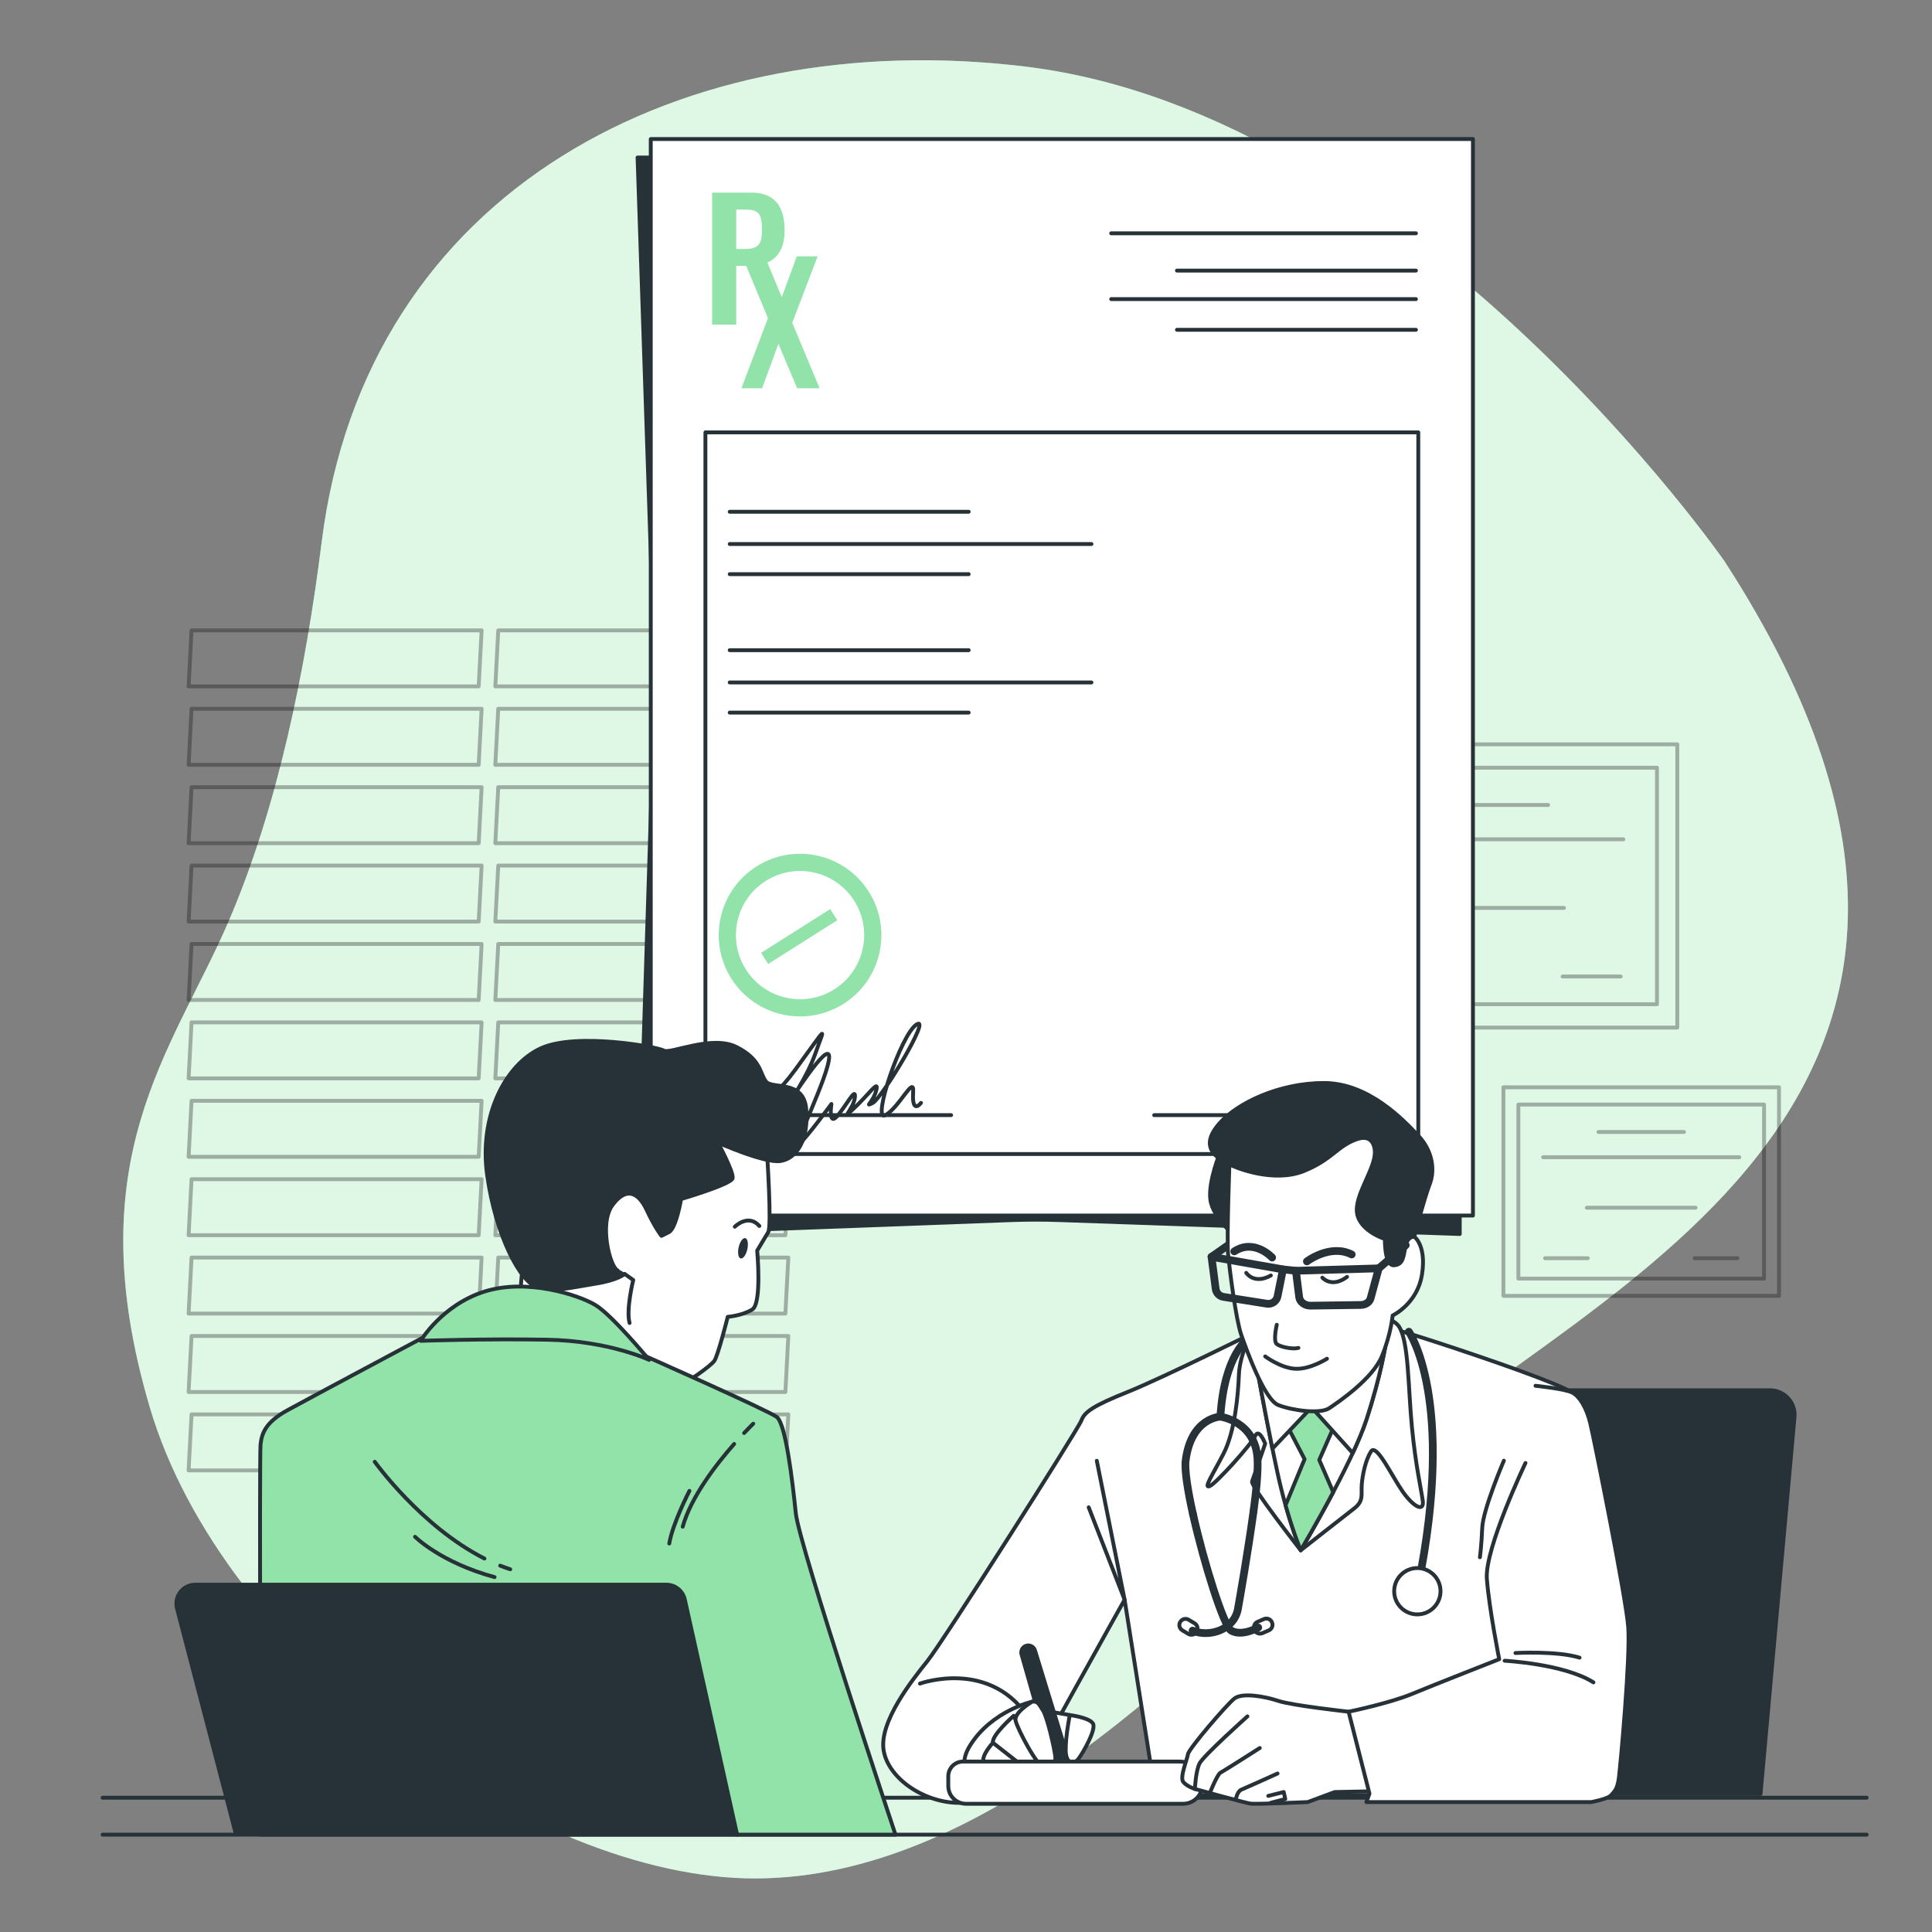 <?xml version="1.0" encoding="utf-8"?>
<!-- Generator: Adobe Illustrator 27.5.0, SVG Export Plug-In . SVG Version: 6.00 Build 0)  -->
<svg version="1.1" xmlns="http://www.w3.org/2000/svg" xmlns:xlink="http://www.w3.org/1999/xlink" x="0px" y="0px"
	 viewBox="0 0 500 500" style="enable-background:new 0 0 500 500;" xml:space="preserve">
<rect x="0" y="0" width="500" height="500" fill="#808080" stroke="none"/>
<g id="Background_Simple">
	<g>
		<path style="fill:#92E3A9;" d="M446.328,145.288c0,0-80.396-115.753-180.779-128.034C176.938,6.414,94.687,48.785,83.239,140.348
			c-4.079,32.625-11.343,68.717-24.243,98.484c-14.464,33.377-39.156,61.171-20.241,125.34
			c18.915,64.17,98.761,122.114,156.813,121.967c58.052-0.146,112.585-52.893,157.569-100.88
			C398.121,337.273,541.403,292.168,446.328,145.288z"/>
		<path style="opacity:0.7;fill:#FFFFFF;" d="M446.328,145.288c0,0-80.396-115.753-180.779-128.034
			C176.938,6.414,94.687,48.785,83.239,140.348c-4.079,32.625-11.343,68.717-24.243,98.484
			c-14.464,33.377-39.156,61.171-20.241,125.34c18.915,64.17,98.761,122.114,156.813,121.967
			c58.052-0.146,112.585-52.893,157.569-100.88C398.121,337.273,541.403,292.168,446.328,145.288z"/>
	</g>
</g>
<g id="Window">
	<g style="opacity:0.3;">
		<g>
			<polygon style="fill:none;stroke:#000000;stroke-linecap:round;stroke-linejoin:round;stroke-miterlimit:10;" points="
				123.882,177.633 48.812,177.633 49.571,163.14 124.642,163.14 			"/>
			<polygon style="fill:none;stroke:#000000;stroke-linecap:round;stroke-linejoin:round;stroke-miterlimit:10;" points="
				123.882,197.924 48.812,197.924 49.571,183.43 124.642,183.43 			"/>
			<polygon style="fill:none;stroke:#000000;stroke-linecap:round;stroke-linejoin:round;stroke-miterlimit:10;" points="
				123.882,218.214 48.812,218.214 49.571,203.721 124.642,203.721 			"/>
			<polygon style="fill:none;stroke:#000000;stroke-linecap:round;stroke-linejoin:round;stroke-miterlimit:10;" points="
				123.882,238.505 48.812,238.505 49.571,224.012 124.642,224.012 			"/>
			<polygon style="fill:none;stroke:#000000;stroke-linecap:round;stroke-linejoin:round;stroke-miterlimit:10;" points="
				123.882,258.796 48.812,258.796 49.571,244.302 124.642,244.302 			"/>
			<polygon style="fill:none;stroke:#000000;stroke-linecap:round;stroke-linejoin:round;stroke-miterlimit:10;" points="
				123.882,279.086 48.812,279.086 49.571,264.593 124.642,264.593 			"/>
			<polygon style="fill:none;stroke:#000000;stroke-linecap:round;stroke-linejoin:round;stroke-miterlimit:10;" points="
				123.882,299.376 48.812,299.376 49.571,284.883 124.642,284.883 			"/>
			<polygon style="fill:none;stroke:#000000;stroke-linecap:round;stroke-linejoin:round;stroke-miterlimit:10;" points="
				123.882,319.667 48.812,319.667 49.571,305.174 124.642,305.174 			"/>
			<polygon style="fill:none;stroke:#000000;stroke-linecap:round;stroke-linejoin:round;stroke-miterlimit:10;" points="
				123.882,339.958 48.812,339.958 49.571,325.464 124.642,325.464 			"/>
			<polygon style="fill:none;stroke:#000000;stroke-linecap:round;stroke-linejoin:round;stroke-miterlimit:10;" points="
				123.882,360.248 48.812,360.248 49.571,345.755 124.642,345.755 			"/>
			<polygon style="fill:none;stroke:#000000;stroke-linecap:round;stroke-linejoin:round;stroke-miterlimit:10;" points="
				123.882,380.539 48.812,380.539 49.571,366.046 124.642,366.046 			"/>
		</g>
		<g>
			<polygon style="fill:none;stroke:#000000;stroke-linecap:round;stroke-linejoin:round;stroke-miterlimit:10;" points="
				203.259,177.633 128.188,177.633 128.947,163.14 204.018,163.14 			"/>
			<polygon style="fill:none;stroke:#000000;stroke-linecap:round;stroke-linejoin:round;stroke-miterlimit:10;" points="
				203.259,197.924 128.188,197.924 128.947,183.43 204.018,183.43 			"/>
			<polygon style="fill:none;stroke:#000000;stroke-linecap:round;stroke-linejoin:round;stroke-miterlimit:10;" points="
				203.259,218.214 128.188,218.214 128.947,203.721 204.018,203.721 			"/>
			<polygon style="fill:none;stroke:#000000;stroke-linecap:round;stroke-linejoin:round;stroke-miterlimit:10;" points="
				203.259,238.505 128.188,238.505 128.947,224.012 204.018,224.012 			"/>
			<polygon style="fill:none;stroke:#000000;stroke-linecap:round;stroke-linejoin:round;stroke-miterlimit:10;" points="
				203.259,258.796 128.188,258.796 128.947,244.302 204.018,244.302 			"/>
			<polygon style="fill:none;stroke:#000000;stroke-linecap:round;stroke-linejoin:round;stroke-miterlimit:10;" points="
				203.259,279.086 128.188,279.086 128.947,264.593 204.018,264.593 			"/>
			<polygon style="fill:none;stroke:#000000;stroke-linecap:round;stroke-linejoin:round;stroke-miterlimit:10;" points="
				203.259,299.376 128.188,299.376 128.947,284.883 204.018,284.883 			"/>
			<polygon style="fill:none;stroke:#000000;stroke-linecap:round;stroke-linejoin:round;stroke-miterlimit:10;" points="
				203.259,319.667 128.188,319.667 128.947,305.174 204.018,305.174 			"/>
			<polygon style="fill:none;stroke:#000000;stroke-linecap:round;stroke-linejoin:round;stroke-miterlimit:10;" points="
				203.259,339.958 128.188,339.958 128.947,325.464 204.018,325.464 			"/>
			<polygon style="fill:none;stroke:#000000;stroke-linecap:round;stroke-linejoin:round;stroke-miterlimit:10;" points="
				203.259,360.248 128.188,360.248 128.947,345.755 204.018,345.755 			"/>
			<polygon style="fill:none;stroke:#000000;stroke-linecap:round;stroke-linejoin:round;stroke-miterlimit:10;" points="
				203.259,380.539 128.188,380.539 128.947,366.046 204.018,366.046 			"/>
		</g>
	</g>
</g>
<g id="Diplomas">
	<g style="opacity:0.3;">
		
			<rect x="337.187" y="192.628" style="fill:none;stroke:#000000;stroke-linecap:round;stroke-linejoin:round;stroke-miterlimit:10;" width="96.896" height="73.314"/>
		
			<rect x="342.444" y="198.686" style="fill:none;stroke:#000000;stroke-linecap:round;stroke-linejoin:round;stroke-miterlimit:10;" width="86.381" height="61.198"/>
		
			<line style="fill:none;stroke:#000000;stroke-linecap:round;stroke-linejoin:round;stroke-miterlimit:10;" x1="370.612" y1="208.333" x2="400.657" y2="208.333"/>
		
			<line style="fill:none;stroke:#000000;stroke-linecap:round;stroke-linejoin:round;stroke-miterlimit:10;" x1="351.152" y1="217.21" x2="420.117" y2="217.21"/>
		
			<line style="fill:none;stroke:#000000;stroke-linecap:round;stroke-linejoin:round;stroke-miterlimit:10;" x1="366.515" y1="234.964" x2="404.754" y2="234.964"/>
		
			<line style="fill:none;stroke:#000000;stroke-linecap:round;stroke-linejoin:round;stroke-miterlimit:10;" x1="351.835" y1="252.717" x2="366.857" y2="252.717"/>
		
			<line style="fill:none;stroke:#000000;stroke-linecap:round;stroke-linejoin:round;stroke-miterlimit:10;" x1="404.412" y1="252.717" x2="419.435" y2="252.717"/>
	</g>
	<g style="opacity:0.3;">
		
			<rect x="389.082" y="281.396" style="fill:none;stroke:#000000;stroke-linecap:round;stroke-linejoin:round;stroke-miterlimit:10;" width="71.322" height="53.965"/>
		
			<rect x="392.952" y="285.855" style="fill:none;stroke:#000000;stroke-linecap:round;stroke-linejoin:round;stroke-miterlimit:10;" width="63.583" height="45.046"/>
		
			<line style="fill:none;stroke:#000000;stroke-linecap:round;stroke-linejoin:round;stroke-miterlimit:10;" x1="413.685" y1="292.956" x2="435.8" y2="292.956"/>
		
			<line style="fill:none;stroke:#000000;stroke-linecap:round;stroke-linejoin:round;stroke-miterlimit:10;" x1="399.361" y1="299.49" x2="450.125" y2="299.49"/>
		
			<line style="fill:none;stroke:#000000;stroke-linecap:round;stroke-linejoin:round;stroke-miterlimit:10;" x1="410.67" y1="312.558" x2="438.816" y2="312.558"/>
		
			<line style="fill:none;stroke:#000000;stroke-linecap:round;stroke-linejoin:round;stroke-miterlimit:10;" x1="399.864" y1="325.626" x2="410.921" y2="325.626"/>
		
			<line style="fill:none;stroke:#000000;stroke-linecap:round;stroke-linejoin:round;stroke-miterlimit:10;" x1="438.565" y1="325.626" x2="449.622" y2="325.626"/>
	</g>
</g>
<g id="Prescription">
	<g>
		<path style="fill:#263238;stroke:#263238;stroke-linecap:round;stroke-linejoin:round;stroke-miterlimit:10;" d="M377.782,319.36
			l-103.536-3.6c-4.265-0.148-8.534-0.143-12.798,0.015l-96.444,3.585l4.272-135.416c0.162-5.135,0.157-10.274-0.014-15.408
			l-4.259-127.773h212.778V319.36z"/>
		
			<rect x="168.418" y="35.983" style="fill:#FFFFFF;stroke:#263238;stroke-linecap:round;stroke-linejoin:round;stroke-miterlimit:10;" width="212.778" height="278.598"/>
		
			<rect x="182.56" y="111.905" style="fill:#FFFFFF;stroke:#263238;stroke-linecap:round;stroke-linejoin:round;stroke-miterlimit:10;" width="184.493" height="186.758"/>
		<g>
			<g>
				<path style="fill:#92E3A9;" d="M184.294,83.996V49.85h10.033c2.051,0,3.717,0.379,4.995,1.138
					c1.279,0.759,2.22,1.862,2.824,3.309c0.604,1.448,0.906,3.197,0.906,5.248c0,2.221-0.379,4.012-1.138,5.375
					c-0.758,1.363-1.82,2.354-3.183,2.972c-1.363,0.618-2.972,0.927-4.827,0.927h-3.372v15.176H184.294z M190.533,64.436h2.361
					c1.124,0,2.003-0.161,2.635-0.485c0.632-0.323,1.068-0.843,1.307-1.56c0.239-0.716,0.358-1.679,0.358-2.887
					c0-1.236-0.091-2.241-0.274-3.014c-0.183-0.772-0.576-1.341-1.18-1.707c-0.605-0.365-1.553-0.548-2.846-0.548h-2.361V64.436z"/>
			</g>
			<g>
				<path style="fill:#92E3A9;" d="M191.879,100.474l6.872-18.127l-6.661-16.019h5.817l4.427,10.581l3.878-10.581h5.396
					l-6.576,17.199l7.082,16.947h-5.818l-4.848-11.466l-4.216,11.466H191.879z"/>
			</g>
		</g>
		
			<line style="fill:none;stroke:#263238;stroke-linecap:round;stroke-linejoin:round;stroke-miterlimit:10;" x1="287.574" y1="60.382" x2="366.443" y2="60.382"/>
		
			<line style="fill:none;stroke:#263238;stroke-linecap:round;stroke-linejoin:round;stroke-miterlimit:10;" x1="287.574" y1="77.404" x2="366.443" y2="77.404"/>
		
			<line style="fill:none;stroke:#263238;stroke-linecap:round;stroke-linejoin:round;stroke-miterlimit:10;" x1="304.596" y1="70.027" x2="366.443" y2="70.027"/>
		
			<line style="fill:none;stroke:#263238;stroke-linecap:round;stroke-linejoin:round;stroke-miterlimit:10;" x1="304.596" y1="85.348" x2="366.443" y2="85.348"/>
		
			<line style="fill:none;stroke:#263238;stroke-linecap:round;stroke-linejoin:round;stroke-miterlimit:10;" x1="188.845" y1="132.443" x2="250.692" y2="132.443"/>
		
			<line style="fill:none;stroke:#263238;stroke-linecap:round;stroke-linejoin:round;stroke-miterlimit:10;" x1="188.845" y1="148.592" x2="250.692" y2="148.592"/>
		
			<line style="fill:none;stroke:#263238;stroke-linecap:round;stroke-linejoin:round;stroke-miterlimit:10;" x1="188.845" y1="140.791" x2="282.467" y2="140.791"/>
		
			<line style="fill:none;stroke:#263238;stroke-linecap:round;stroke-linejoin:round;stroke-miterlimit:10;" x1="188.845" y1="168.269" x2="250.692" y2="168.269"/>
		
			<line style="fill:none;stroke:#263238;stroke-linecap:round;stroke-linejoin:round;stroke-miterlimit:10;" x1="188.845" y1="184.419" x2="250.692" y2="184.419"/>
		
			<line style="fill:none;stroke:#263238;stroke-linecap:round;stroke-linejoin:round;stroke-miterlimit:10;" x1="188.845" y1="176.618" x2="282.467" y2="176.618"/>
		
			<line style="fill:none;stroke:#263238;stroke-linecap:round;stroke-linejoin:round;stroke-miterlimit:10;" x1="187.523" y1="288.599" x2="246.153" y2="288.599"/>
		
			<line style="fill:none;stroke:#263238;stroke-linecap:round;stroke-linejoin:round;stroke-miterlimit:10;" x1="298.704" y1="288.599" x2="357.334" y2="288.599"/>
		<g>
			<path style="fill:#92E3A9;" d="M195.789,224.227c-9.818,6.222-12.734,19.225-6.512,29.043
				c6.222,9.818,19.225,12.734,29.043,6.512c9.818-6.222,12.734-19.225,6.512-29.043S205.607,218.005,195.789,224.227z
				 M215.937,256.023c-7.742,4.906-17.995,2.607-22.901-5.135c-4.906-7.742-2.607-17.995,5.135-22.901
				c7.742-4.906,17.995-2.607,22.901,5.135C225.978,240.863,223.679,251.117,215.937,256.023z"/>
			
				<rect x="196.242" y="240.537" transform="matrix(0.845 -0.535 0.535 0.845 -97.541 148.331)" style="fill:#92E3A9;" width="21.168" height="3.414"/>
		</g>
		<path style="fill:none;stroke:#263238;stroke-linecap:round;stroke-linejoin:round;stroke-miterlimit:10;" d="M196.908,281.948
			c0,0,0.29,6.665,8.984-5.216c8.694-11.882,7.535-11.012,5.216-4.347c-2.318,6.665-6.955,13.041-6.955,13.041
			s10.433-16.518,10.433-11.882c0,4.637-9.853,24.343-7.824,22.604c2.029-1.739,8.404-10.433,8.404-10.433s-0.869,5.796,1.449,3.188
			c2.318-2.608,4.927-7.824,4.637-4.927c-0.29,2.898-4.057,6.376-0.29,2.898c3.767-3.478,6.665-7.824,5.796-4.637
			c-0.869,3.188-3.188,4.347-0.869,3.188c2.318-1.159,15.359-22.894,11.302-20.286c-4.057,2.608-11.592,25.212-8.114,23.474
			c3.478-1.739,7.535-10.433,7.245-6.086c-0.29,4.347,0.869,4.347,2.029,2.898"/>
	</g>
</g>
<g id="Table">
	<g>
		
			<line style="fill:none;stroke:#263238;stroke-linecap:round;stroke-linejoin:round;stroke-miterlimit:10;" x1="483.088" y1="465.253" x2="26.552" y2="465.253"/>
		
			<line style="fill:none;stroke:#263238;stroke-linecap:round;stroke-linejoin:round;stroke-miterlimit:10;" x1="483.088" y1="474.813" x2="26.552" y2="474.813"/>
	</g>
</g>
<g id="Character_2">
	<g>
		<path style="fill:#263238;stroke:#263238;stroke-linecap:round;stroke-linejoin:round;stroke-miterlimit:10;" d="M458.082,359.804
			h-96.805c-3.156,0-5.835,2.316-6.291,5.439l-14.472,99.031h115.108l8.793-97.541C464.75,363.011,461.819,359.804,458.082,359.804z
			"/>
		<g>
			<path style="fill:#FFFFFF;stroke:#263238;stroke-linecap:round;stroke-linejoin:round;stroke-miterlimit:10;" d="M327.03,343.643
				c0,0-26.186,12.993-35.181,16.591c-8.995,3.598-11.194,5.197-11.994,7.396c-0.8,2.199-35.781,57.169-39.779,62.166
				c-3.998,4.997-12.593,15.792-11.394,23.188c1.199,7.396,10.794,13.793,19.989,13.593c9.195-0.2,14.992-1.999,15.991-4.598
				c0.999-2.599,26.386-47.974,26.386-47.974l7.996,50.573H401.19c0,0,7.996-69.163,7.996-79.357s1.999-22.188-2.199-24.787
				c-4.198-2.599-21.588-8.595-34.381-12.793c-12.793-4.198-16.791-4.997-19.789-4.997
				C349.817,342.644,327.03,343.643,327.03,343.643z"/>
			<path style="fill:#FFFFFF;stroke:#263238;stroke-linecap:round;stroke-linejoin:round;stroke-miterlimit:10;" d="
				M324.231,344.043c0,0-3.398,6.396-3.598,11.594c-0.2,5.197-0.999,14.792-3.998,20.589s-5.197,8.995-3.598,8.396
				c1.599-0.6,10.794-10.794,11.794-12.993c1-2.199,2.599,1.999,2.599,1.999s-2.998,8.595-3.398,9.795
				c-0.4,1.199,12.593,17.79,12.593,17.79s11.194-8.795,13.793-10.794c2.599-1.999,1.799-3.598,1.999-6.197s1-6.396,2.399-8.595
				c1.399-2.199,5.397,6.397,8.196,10.394c2.798,3.998,5.597,5.397,5.197,2.399c-0.4-2.998-1.799-8.795-2.798-18.99
				c-0.999-10.194-0.8-22.388-3.398-26.186c-2.599-3.798-16.237-4.554-25.187-5.197
				C327.875,337.404,324.231,344.043,324.231,344.043z"/>
			<polyline style="fill:none;stroke:#263238;stroke-linecap:round;stroke-linejoin:round;stroke-miterlimit:10;" points="
				283.85,378.049 291.049,414.006 281.755,390.097 			"/>
		</g>
		<g>
			<path style="fill:none;stroke:#263238;stroke-linecap:round;stroke-linejoin:round;stroke-miterlimit:10;" d="M325.231,353.638
				c0,0,2.798,15.592,5.397,27.585c2.599,11.994,5.997,19.989,5.997,19.989s13.193-22.188,16.991-33.782
				c3.798-11.594,4.997-19.59,4.997-19.59h-33.382V353.638z"/>
			<path style="fill:#92E3A9;stroke:#263238;stroke-linecap:round;stroke-linejoin:round;stroke-miterlimit:10;" d="
				M339.823,359.035l-7.196,8.995l4.997,9.595l-4.923,11.919c2.037,7.225,3.924,11.668,3.924,11.668s4.115-6.921,8.41-15.051
				l-3.612-8.336l4.398-9.995L339.823,359.035z"/>
			<path style="fill:#FFFFFF;stroke:#263238;stroke-linecap:round;stroke-linejoin:round;stroke-miterlimit:10;" d="
				M325.231,347.841v5.797c0,0,1.931,10.757,4.074,21.274l10.118-10.68l10.665,11.817c1.46-3.145,2.712-6.127,3.528-8.619
				c3.798-11.594,4.997-19.59,4.997-19.59H325.231z"/>
		</g>
		<g>
			<path style="fill:none;stroke:#263238;stroke-linecap:round;stroke-linejoin:round;stroke-miterlimit:10;" d="M238.08,435.715
				c0,0,18.669-6.815,28.743,9.779"/>
			<g>
				<path style="fill:#FFFFFF;stroke:#263238;stroke-linecap:round;stroke-linejoin:round;stroke-miterlimit:10;" d="
					M267.146,440.375c0,0-10.427,2.359-16.023,11.246c-5.596,8.887,5.76,9.875,8.887,9.875s6.092-2.093,6.255-3.186
					s4.277-11.626,4.113-14.094S268.357,440.484,267.146,440.375z"/>
				<g>
					<path style="fill:#FFFFFF;stroke:#263238;stroke-linecap:round;stroke-linejoin:round;stroke-miterlimit:10;" d="
						M262.346,444.051c0,0-5.765,5.026-5.374,6.976c0.391,1.95,8.953,9.707,10.603,8.596c1.65-1.111,1.583-2.689,1.109-3.421
						C268.208,455.47,262.346,444.051,262.346,444.051z"/>
					<path style="fill:#FFFFFF;stroke:#263238;stroke-linecap:round;stroke-linejoin:round;stroke-miterlimit:10;" d="
						M256.971,451.028c0,0-3.395,3.615-2.284,5.264c1.111,1.65,8.867,5.854,10.877,4.592c2.01-1.261,0.701-2.575,0.701-2.575
						L256.971,451.028z"/>
					<polygon style="fill:#FFFFFF;stroke:#263238;stroke-linecap:round;stroke-linejoin:round;stroke-miterlimit:10;" points="
						276.857,443.856 269.917,442.656 271.554,452.647 278.64,452.868 					"/>
					<path style="fill:#263238;stroke:#263238;stroke-linecap:round;stroke-linejoin:round;stroke-miterlimit:10;" d="
						M264.371,428.152l8.129,28.487l3.951,3.593l-0.002-5.072l-8.599-28.038c-0.301-0.98-1.353-1.517-2.323-1.185l0,0
						C264.614,426.25,264.106,427.223,264.371,428.152z"/>
					<path style="fill:#FFFFFF;stroke:#263238;stroke-linecap:round;stroke-linejoin:round;stroke-miterlimit:10;" d="
						M267.146,440.375c0,0-4.793,2.808-4.311,4.932c0.482,2.124,5.654,12.098,7.527,12.226c1.873,0.128,2.999-1.049,2.726-3.159
						c-0.274-2.11-2.035-9.968-3.17-11.718C268.782,440.905,268.617,440.267,267.146,440.375z"/>
					<path style="fill:#FFFFFF;stroke:#263238;stroke-linecap:round;stroke-linejoin:round;stroke-miterlimit:10;" d="
						M276.857,443.856c0,0,5.114,0.647,6.006,2.206c0.892,1.559-2.687,7.775-3.823,9.198s-3.177,1.356-3.237-2.24
						C275.744,449.425,276.857,443.856,276.857,443.856z"/>
				</g>
			</g>
		</g>
		<path style="fill:#FFFFFF;stroke:#263238;stroke-linecap:round;stroke-linejoin:round;stroke-miterlimit:10;" d="M249.223,455.888
			h56.065c3.265,0,5.913,2.647,5.913,5.912l0,0c0,2.771-2.246,5.017-5.017,5.017h-56.168c-2.542,0-4.603-2.061-4.603-4.603v-2.516
			C245.412,457.594,247.118,455.888,249.223,455.888z"/>
		<g>
			<g>
				<path style="fill:#FFFFFF;stroke:#263238;stroke-linecap:round;stroke-linejoin:round;stroke-miterlimit:10;" d="
					M349.018,442.99c0,0-14.592-1.599-18.19-2.798c-3.598-1.199-9.395-2.199-11.394-0.6c-1.999,1.599-11.794,12.993-11.993,14.392
					c-0.2,1.399-2.199,5.997-1.199,7.196c1,1.199,2.998,1.799,2.998,1.799s12.993,3.598,14.392,3.798
					c1.399,0.2,14.792-0.4,14.792-0.4l6.996-2.599l9.795-0.2c0,0,0.2,3.198,0.4-4.598
					C355.814,451.185,349.018,442.99,349.018,442.99z"/>
				<path style="fill:none;stroke:#263238;stroke-linecap:round;stroke-linejoin:round;stroke-miterlimit:10;" d="M309.239,462.979
					c0,0,0.2-4.598,1.199-6.596c0.999-1.999,12.393-12.193,12.393-12.193"/>
				<path style="fill:none;stroke:#263238;stroke-linecap:round;stroke-linejoin:round;stroke-miterlimit:10;" d="M313.037,464.178
					c0,0,1.999-4.997,2.799-5.397c0.8-0.4,10.194-6.397,10.194-6.397"/>
				<path style="fill:none;stroke:#263238;stroke-linecap:round;stroke-linejoin:round;stroke-miterlimit:10;" d="M319.833,465.578
					c0,0,0.4-1.999,1.399-2.399c0.999-0.4,9.395-4.198,9.395-4.198"/>
				<polyline style="fill:none;stroke:#263238;stroke-linecap:round;stroke-linejoin:round;stroke-miterlimit:10;" points="
					328.829,466.577 332.627,465.578 332.227,463.779 328.229,464.778 				"/>
			</g>
			<g>
				<path style="fill:#FFFFFF;stroke:#263238;stroke-linecap:round;stroke-linejoin:round;stroke-miterlimit:10;" d="
					M394.793,378.625c0,0-10.594,22.188-9.995,29.984c0.6,7.796,3.198,20.789,3.198,20.789s-16.791,6.596-22.588,8.995
					c-5.797,2.399-16.391,4.598-16.391,4.598l5.397,21.189l-0.799,2.199h58.169c0,0,4.398-0.799,5.197-1.799
					c0.8-1,1.599-1.399,1.999-4.598c0.4-3.198,2.998-31.183,2.399-38.979c-0.6-7.796-8.795-48.374-9.795-52.572
					c-0.999-4.198-2.799-6.996-4.598-7.996c-1.799-0.999-9.595-1.799-9.595-1.799"/>
				<path style="fill:none;stroke:#263238;stroke-linecap:round;stroke-linejoin:round;stroke-miterlimit:10;" d="M389.396,429.797
					c0,0,15.392,0.8,22.988,5.597"/>
				<path style="fill:none;stroke:#263238;stroke-linecap:round;stroke-linejoin:round;stroke-miterlimit:10;" d="M392.194,427.798
					c0,0,10.794-0.6,16.591,1.199"/>
				<path style="fill:none;stroke:#263238;stroke-linecap:round;stroke-linejoin:round;stroke-miterlimit:10;" d="M389.196,378.025
					c0,0-5.397,12.593-5.597,17.391c-0.2,4.797-0.6,7.596-0.6,7.596"/>
			</g>
		</g>
		<path style="fill:none;stroke:#263238;stroke-width:2;stroke-linecap:round;stroke-linejoin:round;stroke-miterlimit:10;" d="
			M364.609,344.643c0,0,12.194,17.391,2.399,65.765"/>
		<path style="fill:#FFFFFF;stroke:#263238;stroke-linecap:round;stroke-linejoin:round;stroke-miterlimit:10;" d="M372.805,411.807
			c0-3.312-2.685-5.997-5.997-5.997c-3.312,0-5.997,2.685-5.997,5.997c0,3.312,2.685,5.997,5.997,5.997
			C370.12,417.803,372.805,415.119,372.805,411.807z"/>
		<path style="fill:none;stroke:#263238;stroke-width:2;stroke-linecap:round;stroke-linejoin:round;stroke-miterlimit:10;" d="
			M323.032,346.442c0,0-6.197,3.998-7.196,20.189"/>
		<path style="fill:none;stroke:#263238;stroke-width:2;stroke-linecap:round;stroke-linejoin:round;stroke-miterlimit:10;" d="
			M324.408,391.159c-1.51,10.926-3.57,22.65-4.033,25.223c-0.989,5.494-7.537,7.418-11.735,5.619"/>
		<path style="fill:none;stroke:#263238;stroke-width:2;stroke-linecap:round;stroke-linejoin:round;stroke-miterlimit:10;" d="
			M308.747,391.883c-1.369-6.124-2.209-11.435-1.907-13.858c1.399-11.194,8.995-11.394,8.995-11.394s8.995,1.199,9.595,10.794
			c0.2,3.2-0.267,8.267-1.023,13.734"/>
		<path style="fill:none;stroke:#263238;stroke-width:2;stroke-linecap:round;stroke-linejoin:round;stroke-miterlimit:10;" d="
			M325.63,421.202c0,0-4.198,2.399-6.996,0.799c-1.891-1.08-7.036-17.364-9.887-30.118"/>
		<path style="fill:none;stroke:#263238;stroke-linecap:round;stroke-linejoin:round;stroke-miterlimit:10;" d="M328.374,421.938
			l-1.662,0.716c-0.795,0.343-1.717-0.024-2.06-0.819l-0.02-0.047c-0.343-0.795,0.024-1.717,0.819-2.06l1.662-0.716
			c0.795-0.343,1.717,0.024,2.06,0.819l0.02,0.047C329.536,420.673,329.17,421.595,328.374,421.938z"/>
		<path style="fill:none;stroke:#263238;stroke-linecap:round;stroke-linejoin:round;stroke-miterlimit:10;" d="M307.525,422.85
			l-1.551-0.932c-0.742-0.446-0.982-1.409-0.537-2.151l0.027-0.044c0.446-0.742,1.409-0.982,2.151-0.536l1.551,0.932
			c0.742,0.446,0.982,1.409,0.536,2.151l-0.027,0.044C309.23,423.056,308.267,423.296,307.525,422.85z"/>
		<g>
			<path style="fill:#263238;stroke:#263238;stroke-linecap:round;stroke-linejoin:round;stroke-miterlimit:10;" d="
				M315.836,298.068c0,0-3.198,7.596-2.599,12.393c0.6,4.797,6.996,9.995,6.996,9.995s2.199-21.388,2.199-22.188
				C322.432,297.468,318.434,295.669,315.836,298.068z"/>
			
				<line style="fill:none;stroke:#263238;stroke-width:2;stroke-linecap:round;stroke-linejoin:round;stroke-miterlimit:10;" x1="313.539" y1="325.262" x2="317.791" y2="322.293"/>
			<path style="fill:#FFFFFF;stroke:#263238;stroke-linecap:round;stroke-linejoin:round;stroke-miterlimit:10;" d="
				M318.234,299.467c0,0-0.799,21.189-0.4,25.186c0.4,3.998,1.999,16.791,3.398,20.789c1.399,3.998,5.997,16.791,9.595,18.19
				c3.598,1.399,10.794,2.399,13.193,0.8c2.399-1.599,11.194-7.596,13.593-13.393c2.399-5.797,2.798-10.594,2.798-10.594
				s6.397-2.998,7.596-10.594c1.199-7.596-1.999-9.795-1.999-9.795l0.2-13.193c0,0-2.199-9.195-7.996-14.192
				c-5.797-4.997-12.593-5.397-19.589-1.599C331.627,294.87,318.234,299.467,318.234,299.467z"/>
			<path style="fill:#263238;stroke:#263238;stroke-linecap:round;stroke-linejoin:round;stroke-miterlimit:10;" d="
				M355.814,298.268c0,0,0.2-5.197-4.797-3.398c-4.997,1.799-6.197,5.197-13.593,8.196c-7.396,2.998-17.191-0.4-20.589-2.399
				c-3.398-1.999-5.797-4.797-1.199-9.995c4.598-5.197,15.392-10.394,26.986-10.394c11.594,0,20.589,9.595,24.387,13.593
				c3.798,3.998,4.398,8.995,2.998,12.593c-1.399,3.598-3.998,13.593-3.998,13.593s-1.599-0.2-2.199,2.199
				c-0.6,2.399-0.4,4.997-2.998,5.197c-2.599,0.2-2.399-6.796-2.399-6.796s-6.397-1.999-7.196-6.597
				C350.417,309.462,355.814,302.666,355.814,298.268z"/>
			<path style="fill:none;stroke:#263238;stroke-width:2;stroke-linecap:round;stroke-linejoin:round;stroke-miterlimit:10;" d="
				M332.027,328.518l-18.488-3.256l1.075,8.287c0.139,1.068,0.965,1.917,2.028,2.084l11.232,1.77
				c1.285,0.202,2.501-0.645,2.757-1.92L332.027,328.518z"/>
			<path style="fill:none;stroke:#263238;stroke-width:2;stroke-linecap:round;stroke-linejoin:round;stroke-miterlimit:10;" d="
				M335.371,328.873l21.443-0.621l-2.105,7.759c-0.271,1-1.304,1.699-2.535,1.716l-13.005,0.179
				c-1.488,0.02-2.786-0.951-2.943-2.202L335.371,328.873z"/>
			
				<line style="fill:none;stroke:#263238;stroke-width:2;stroke-linecap:round;stroke-linejoin:round;stroke-miterlimit:10;" x1="332.027" y1="328.518" x2="335.371" y2="328.873"/>
			
				<line style="fill:#FFFFFF;stroke:#263238;stroke-width:2;stroke-linecap:round;stroke-linejoin:round;stroke-miterlimit:10;" x1="356.814" y1="328.252" x2="363.81" y2="322.255"/>
			<path style="fill:none;stroke:#263238;stroke-width:2;stroke-linecap:round;stroke-linejoin:round;stroke-miterlimit:10;" d="
				M338.224,326.453c0,0,5.997-4.598,11.594-1.799"/>
			<path style="fill:none;stroke:#263238;stroke-width:2;stroke-linecap:round;stroke-linejoin:round;stroke-miterlimit:10;" d="
				M329.228,325.453c0,0-4.598-4.997-9.795-1.599"/>
			<path style="fill:none;stroke:#263238;stroke-linecap:round;stroke-linejoin:round;stroke-miterlimit:10;" d="M330.428,342.844
				c0,0-1,4.198,0,4.997c0.999,0.8,4.198,1.399,5.597,1"/>
			<path style="fill:none;stroke:#263238;stroke-linecap:round;stroke-linejoin:round;stroke-miterlimit:10;" d="M327.429,351.039
				c0,0,3.998,2.998,7.796,3.198c3.798,0.2,8.196-2.599,8.196-2.599"/>
			<path style="fill:none;stroke:#263238;stroke-linecap:round;stroke-linejoin:round;stroke-miterlimit:10;" d="M342.221,330.651
				c0,0,2.399,2.798,6.397-0.2"/>
			<path style="fill:none;stroke:#263238;stroke-linecap:round;stroke-linejoin:round;stroke-miterlimit:10;" d="M322.53,329.418
				c0,0,1.993,3.1,6.364,0.676"/>
		</g>
	</g>
</g>
<g id="Character_1">
	<g>
		<g>
			<g>
				<path style="fill:#FFFFFF;stroke:#263238;stroke-linecap:round;stroke-linejoin:round;stroke-miterlimit:10;" d="
					M198.497,298.249c0,0,1.27,19.052,0.318,20.64c-0.953,1.588-2.858,4.763-2.858,4.763s1.27,13.654-1.27,15.242
					c-2.54,1.588-6.351,1.905-6.351,1.905s-2.54,10.161-3.493,11.431c-0.953,1.27-6.668,5.398-8.574,6.033
					c-1.905,0.635-7.938,0.953-22.227-7.621c-14.289-8.573-19.687-11.431-19.37-16.194c0.318-4.763,0.953-10.161,0.953-10.161
					s1.588-22.863,4.445-29.848c2.858-6.986,39.057-10.796,46.995-8.891C195.004,287.453,198.497,298.249,198.497,298.249z"/>
				<path style="fill:none;stroke:#263238;stroke-linecap:round;stroke-linejoin:round;stroke-miterlimit:10;" d="M161.662,329.685
					l2.223,1.588c0,0-1.905,7.621-0.953,11.114"/>
				<path style="fill:#263238;" d="M193.412,323.304c-0.323,1.453-1.09,2.518-1.712,2.38c-0.623-0.139-0.865-1.428-0.542-2.881
					c0.323-1.453,1.09-2.518,1.712-2.38C193.493,320.562,193.735,321.852,193.412,323.304z"/>
				<path style="fill:none;stroke:#263238;stroke-linecap:round;stroke-linejoin:round;stroke-miterlimit:10;" d="M190.168,317.472
					c0,0,3.465-3.465,6.352-0.193"/>
				<path style="fill:#263238;stroke:#263238;stroke-linecap:round;stroke-linejoin:round;stroke-miterlimit:10;" d="
					M185.795,295.708c0,0,4.128,7.621,3.81,9.209c-0.318,1.588-13.337,5.398-13.337,5.398s-1.27,7.621-3.175,8.574
					c-1.905,0.953-1.905,0.953-1.905,0.953s-1.588-1.905-3.811-6.668c-2.223-4.763-5.398-6.033-8.891-1.27
					c-3.493,4.763-0.635,15.877,1.27,16.829s1.905,0.953,1.905,0.953s-1.588,1.588-7.621,2.54
					c-6.033,0.953-10.479,2.223-14.924,0.953c-4.445-1.27-10.796-13.337-13.019-28.896c-2.223-15.559,4.763-28.896,13.972-33.024
					c9.208-4.128,30.166-0.318,31.753,0.635c1.588,0.953,12.384-4.128,18.735-0.953c6.351,3.175,6.033,6.668,7.621,8.891
					c1.588,2.223,9.844-0.635,10.479,7.303c0.635,7.938-2.54,12.701-6.668,13.336C197.861,301.107,185.795,295.708,185.795,295.708z
					"/>
			</g>
			<g>
				<path style="fill:#92E3A9;stroke:#263238;stroke-linecap:round;stroke-linejoin:round;stroke-miterlimit:10;" d="
					M110.605,345.556c0,0-30.43,16.229-36.227,19.417c-5.796,3.188-6.666,6.086-6.955,8.984c-0.29,2.898,0,100.855,0,100.855
					h164.324c0,0-24.924-74.772-25.793-83.177c-0.869-8.405-2.608-23.185-4.927-24.924c-2.318-1.739-35.067-16.23-35.067-16.23
					s-7.825-8.405-26.373-8.405C121.039,342.078,110.605,345.556,110.605,345.556z"/>
				<g>
					<path style="fill:none;stroke:#263238;stroke-linecap:round;stroke-linejoin:round;stroke-miterlimit:10;" d="M129.45,405.191
						c0.858,0.34,1.725,0.653,2.602,0.936"/>
					<path style="fill:none;stroke:#263238;stroke-linecap:round;stroke-linejoin:round;stroke-miterlimit:10;" d="M96.984,378.305
						c0,0,11.995,16.748,28.385,25.043"/>
					<path style="fill:none;stroke:#263238;stroke-linecap:round;stroke-linejoin:round;stroke-miterlimit:10;" d="M107.417,397.723
						c0,0,6.666,6.666,20.577,10.433"/>
					<path style="fill:none;stroke:#263238;stroke-linecap:round;stroke-linejoin:round;stroke-miterlimit:10;" d="M189.994,373.701
						c-4.631,5.263-11.151,13.673-13.311,21.413"/>
					<path style="fill:none;stroke:#263238;stroke-linecap:round;stroke-linejoin:round;stroke-miterlimit:10;" d="M194.941,368.452
						c0,0-0.924,0.887-2.364,2.414"/>
					<path style="fill:none;stroke:#263238;stroke-linecap:round;stroke-linejoin:round;stroke-miterlimit:10;" d="M178.422,385.84
						c0,0-4.347,8.405-5.217,13.621"/>
				</g>
			</g>
			<path style="fill:#92E3A9;stroke:#263238;stroke-linecap:round;stroke-linejoin:round;stroke-miterlimit:10;" d="
				M108.867,347.005c0,0,16.809-0.58,32.749-0.29c15.94,0.29,26.373,5.217,26.373,5.217s-9.564-11.593-13.911-14.201
				s-17.679-6.956-28.691-3.478C114.373,337.731,108.867,347.005,108.867,347.005z"/>
		</g>
		<path style="fill:#263238;stroke:#263238;stroke-linecap:round;stroke-linejoin:round;stroke-miterlimit:10;" d="M61.067,474.74
			l-15.321-58.727c-0.629-3.046,1.697-5.901,4.807-5.901H172.44c2.308,0,4.304,1.608,4.796,3.862l13.53,60.839"/>
	</g>
</g>
</svg>
